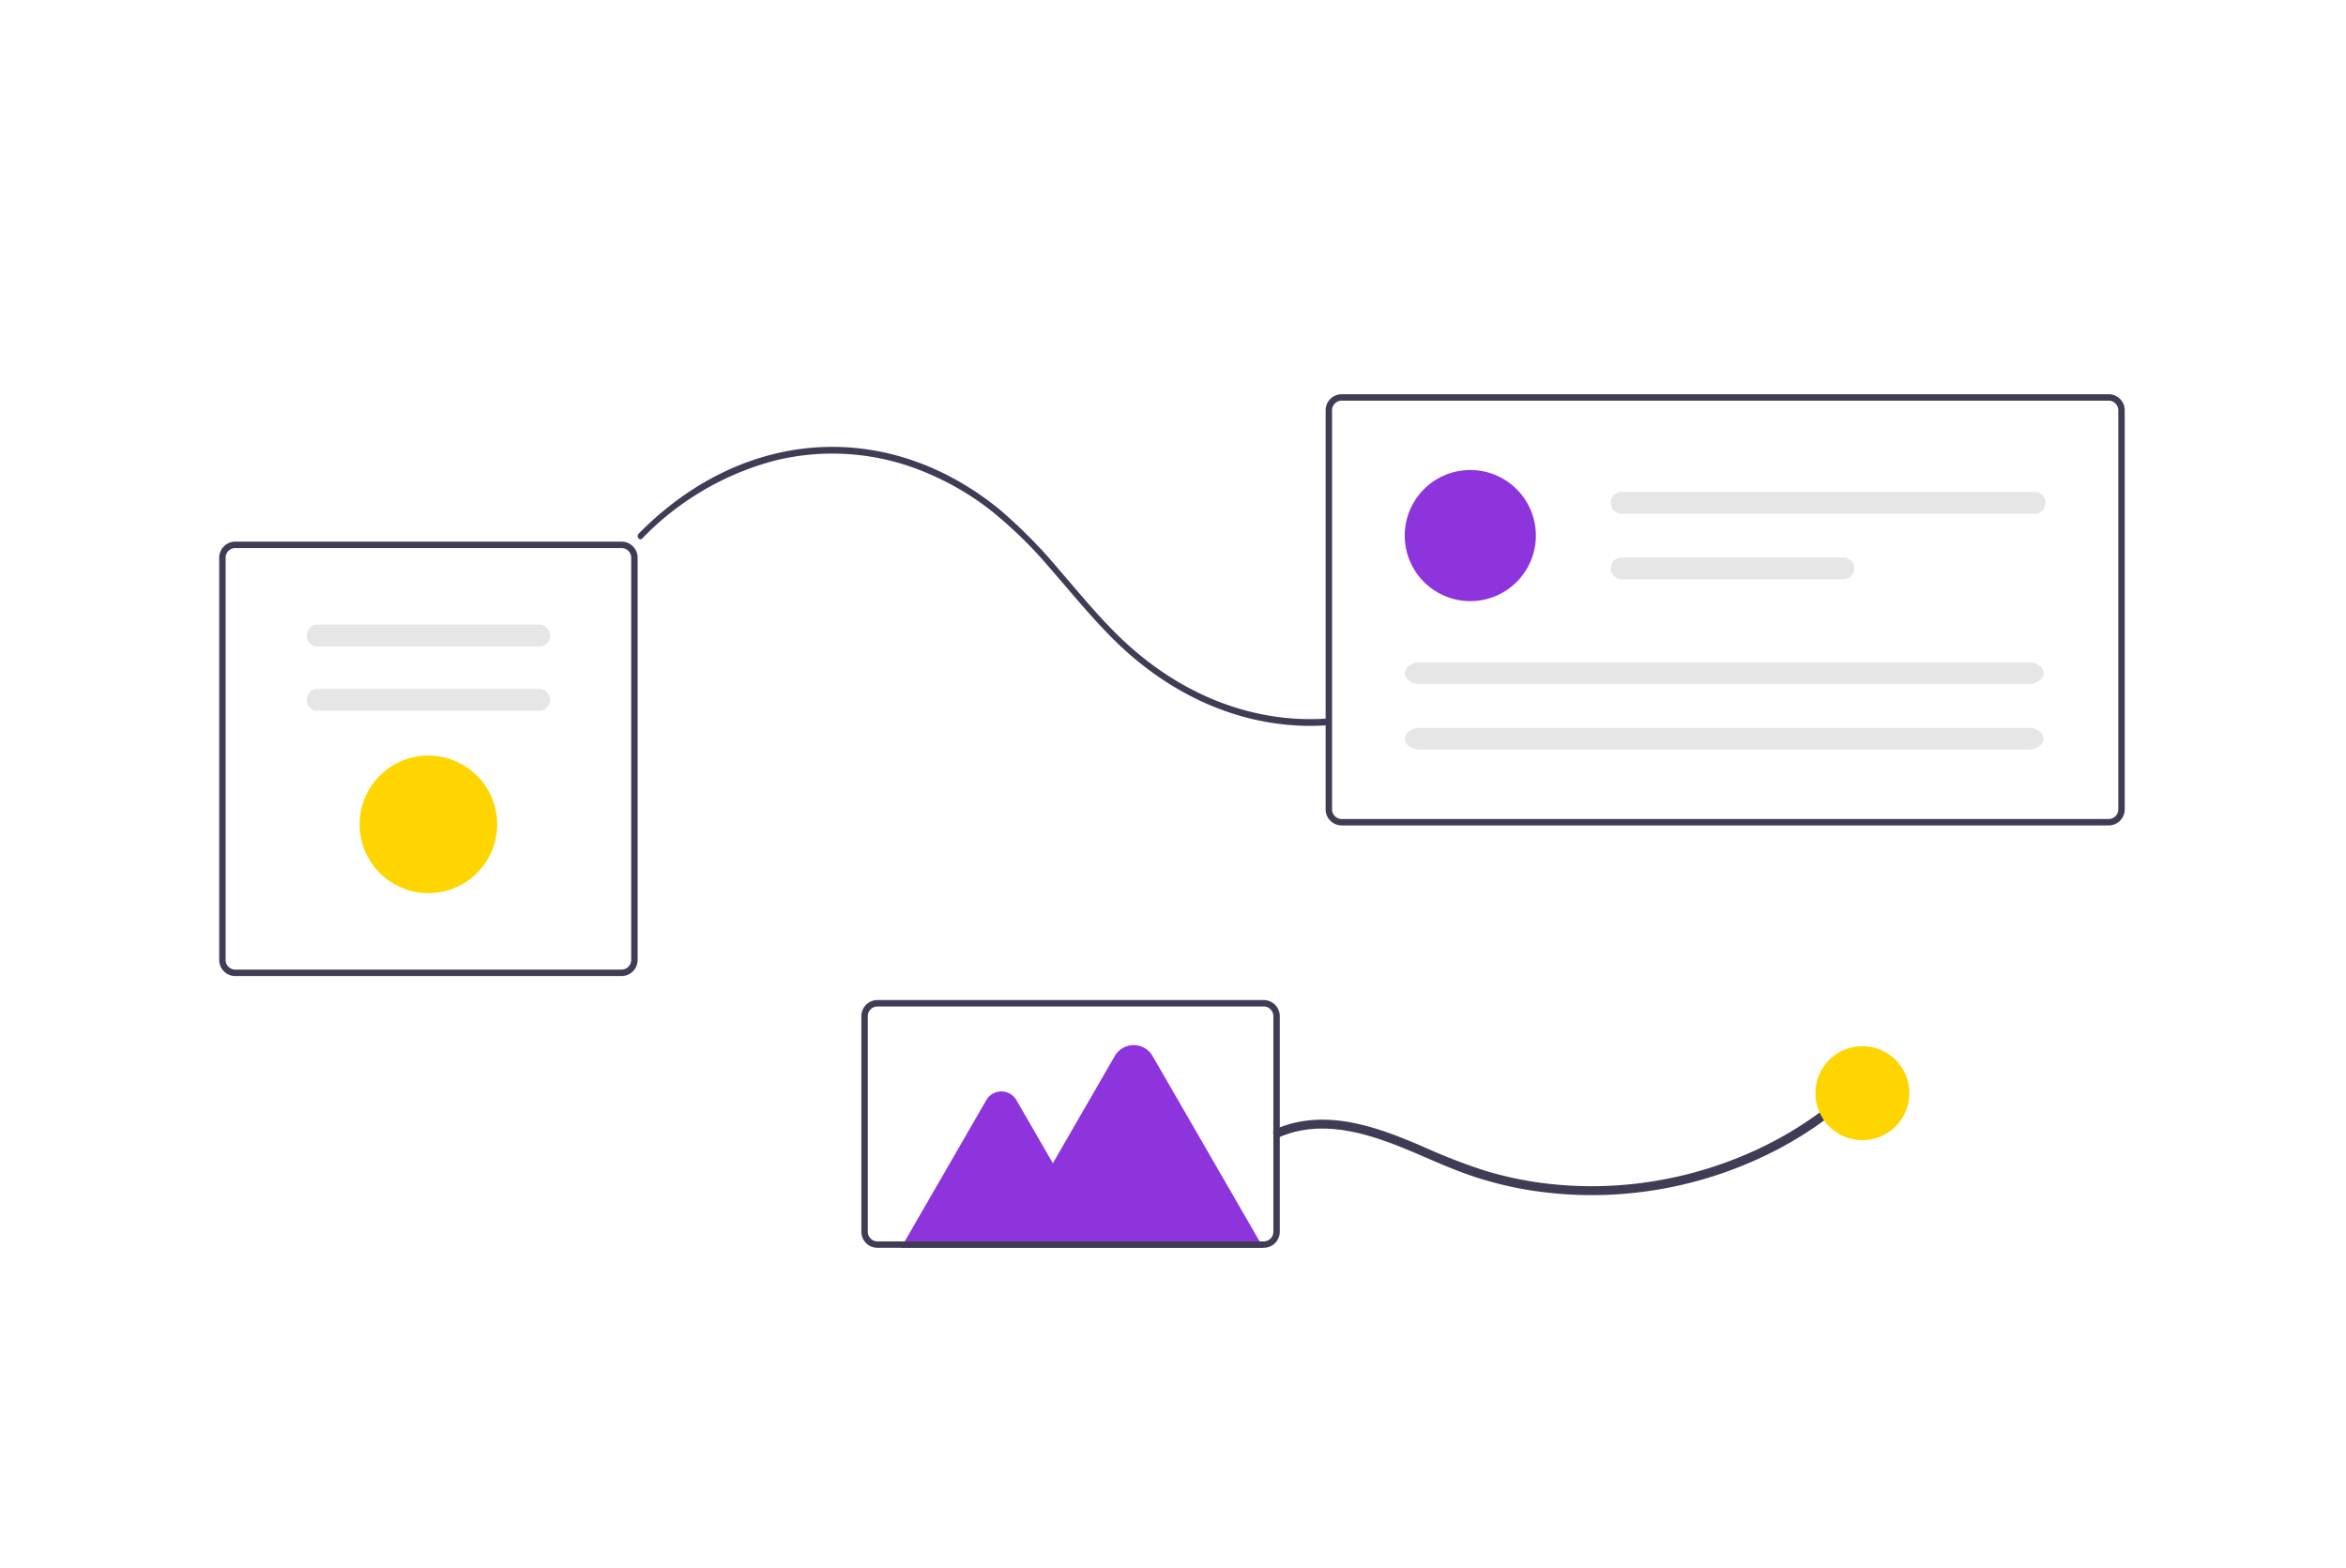 <svg xmlns="http://www.w3.org/2000/svg" width="350" height="234" viewBox="0 0 350 234">
  <g id="Group_381" data-name="Group 381" transform="translate(-998 -1163)">
    <rect id="Rectangle_744" data-name="Rectangle 744" width="350" height="234" transform="translate(998 1163)" fill="#fff"/>
    <g id="Group_377" data-name="Group 377" transform="translate(4.164 11.617)">
      <path id="Path_16" data-name="Path 16" d="M408.765,397.336H351.141a2.4,2.4,0,0,1-2.4-2.4V334.922a2.4,2.4,0,0,1,2.4-2.4h57.625a2.4,2.4,0,0,1,2.4,2.4v60.014A2.4,2.4,0,0,1,408.765,397.336Zm-57.625-63.856a1.442,1.442,0,0,0-1.441,1.441v60.014a1.442,1.442,0,0,0,1.441,1.441h57.625a1.442,1.442,0,0,0,1.441-1.441V334.922a1.442,1.442,0,0,0-1.441-1.441Z" transform="translate(677.798 899.669)" fill="#3f3d56"/>
      <path id="Path_17" data-name="Path 17" d="M374.35,355.263a1.63,1.63,0,1,0,0,3.26h33.067a1.63,1.63,0,1,0,0-3.26Z" transform="translate(666.868 889.303)" fill="#e6e6e6"/>
      <path id="Path_18" data-name="Path 18" d="M374.35,372.911a1.63,1.63,0,0,0,0,3.26h33.067a1.63,1.63,0,1,0,0-3.26Z" transform="translate(666.868 881.258)" fill="#e6e6e6"/>
      <path id="Path_19" data-name="Path 19" d="M397.5,411.7a10.261,10.261,0,1,1,10.261-10.261A10.261,10.261,0,0,1,397.5,411.7Z" transform="translate(660.248 872.933)" fill="#ffd500"/>
      <path id="Path_24" data-name="Path 24" d="M319.662,293.226a42.54,42.54,0,0,1,19.752-11.619,35.78,35.78,0,0,1,21.8,1.458,41.818,41.818,0,0,1,10.173,5.736,63.385,63.385,0,0,1,9.05,8.775c2.874,3.278,5.654,6.7,8.655,9.788,8.566,8.91,19.2,13.778,30.168,13.81q1.359,0,2.716-.1c.49-.035.494-1.033,0-1-11.179.8-22.218-3.54-31.185-12.262-3.11-3.026-5.949-6.486-8.848-9.839a74.611,74.611,0,0,0-8.885-9.024c-15.945-13.071-36.351-12.466-51.821,1.537-.719.651-1.422,1.331-2.114,2.032-.389.394.157,1.1.542.705Z" transform="translate(769.978 938.506)" fill="#3f3d56"/>
      <path id="Path_25" data-name="Path 25" d="M768.889,356.446H654.471a2.4,2.4,0,0,1-2.4-2.4V294.511a2.4,2.4,0,0,1,2.4-2.4H768.889a2.4,2.4,0,0,1,2.4,2.4v59.534a2.4,2.4,0,0,1-2.4,2.4ZM654.471,293.07a1.442,1.442,0,0,0-1.441,1.441v59.534a1.442,1.442,0,0,0,1.441,1.441H768.889a1.442,1.442,0,0,0,1.441-1.441V294.511a1.442,1.442,0,0,0-1.441-1.441Z" transform="translate(539.535 918.089)" fill="#3f3d56"/>
      <path id="Path_60" data-name="Path 60" d="M9.781,0A9.781,9.781,0,1,1,0,9.781,9.781,9.781,0,0,1,9.781,0Z" transform="translate(1203.411 1221.508)" fill="#8d34dd"/>
      <path id="Path_26" data-name="Path 26" d="M731.881,318.883a1.63,1.63,0,1,0,0,3.26h61.61a1.63,1.63,0,1,0,0-3.26Z" transform="translate(503.899 905.885)" fill="#e6e6e6"/>
      <path id="Path_27" data-name="Path 27" d="M731.881,336.856a1.63,1.63,0,0,0,0,3.26h33.067a1.63,1.63,0,0,0,0-3.26Z" transform="translate(503.899 897.693)" fill="#e6e6e6"/>
      <path id="Path_28" data-name="Path 28" d="M676.068,365.589c-1.24,0-2.249.731-2.249,1.63s1.009,1.63,2.249,1.63h90.788c1.24,0,2.249-.731,2.249-1.63s-1.009-1.63-2.249-1.63Z" transform="translate(529.622 884.596)" fill="#e6e6e6"/>
      <path id="Path_29" data-name="Path 29" d="M676.068,383.562c-1.24,0-2.249.731-2.249,1.63s1.009,1.63,2.249,1.63h90.788c1.24,0,2.249-.731,2.249-1.63s-1.009-1.63-2.249-1.63Z" transform="translate(529.622 876.404)" fill="#e6e6e6"/>
      <path id="Path_30" data-name="Path 30" d="M638.714,488.415c6.455-2.8,13.662-.359,19.746,2.222,3.133,1.329,6.233,2.748,9.476,3.8a54,54,0,0,0,8.355,1.98,59.04,59.04,0,0,0,17.163.105,59.925,59.925,0,0,0,16.564-4.816,56.007,56.007,0,0,0,14.335-9.372q.815-.736,1.6-1.506c.621-.609-.333-1.563-.954-.954a54.417,54.417,0,0,1-13.984,9.872,58.583,58.583,0,0,1-16.248,5.22,57.382,57.382,0,0,1-17.121.3,53.9,53.9,0,0,1-8.383-1.822,88.715,88.715,0,0,1-9.252-3.593c-6.141-2.637-12.964-5.22-19.712-3.4a16.449,16.449,0,0,0-2.264.808C637.239,487.594,637.925,488.757,638.714,488.415Z" transform="translate(546.095 832.593)" fill="#3f3d56"/>
      <path id="Path_31" data-name="Path 31" d="M589.719,500.805H535.661l12.721-22.035a2.6,2.6,0,0,1,4.5,0l5.434,9.413,9.24-16a3.253,3.253,0,0,1,5.634,0Z" transform="translate(592.596 836.752)" fill="#8d34dd"/>
      <path id="Path_32" data-name="Path 32" d="M584.813,495.173H527.188a2.4,2.4,0,0,1-2.4-2.4V460.61a2.4,2.4,0,0,1,2.4-2.4h57.625a2.4,2.4,0,0,1,2.4,2.4v32.162A2.4,2.4,0,0,1,584.813,495.173Zm-57.625-36a1.442,1.442,0,0,0-1.441,1.441v32.162a1.442,1.442,0,0,0,1.441,1.441h57.625a1.442,1.442,0,0,0,1.441-1.441V460.61a1.442,1.442,0,0,0-1.441-1.441Z" transform="translate(597.553 842.378)" fill="#3f3d56"/>
      <circle id="Ellipse_24" data-name="Ellipse 24" cx="7.012" cy="7.012" r="7.012" transform="translate(1264.677 1307.467)" fill="#ffd500"/>
    </g>
  </g>
</svg>
